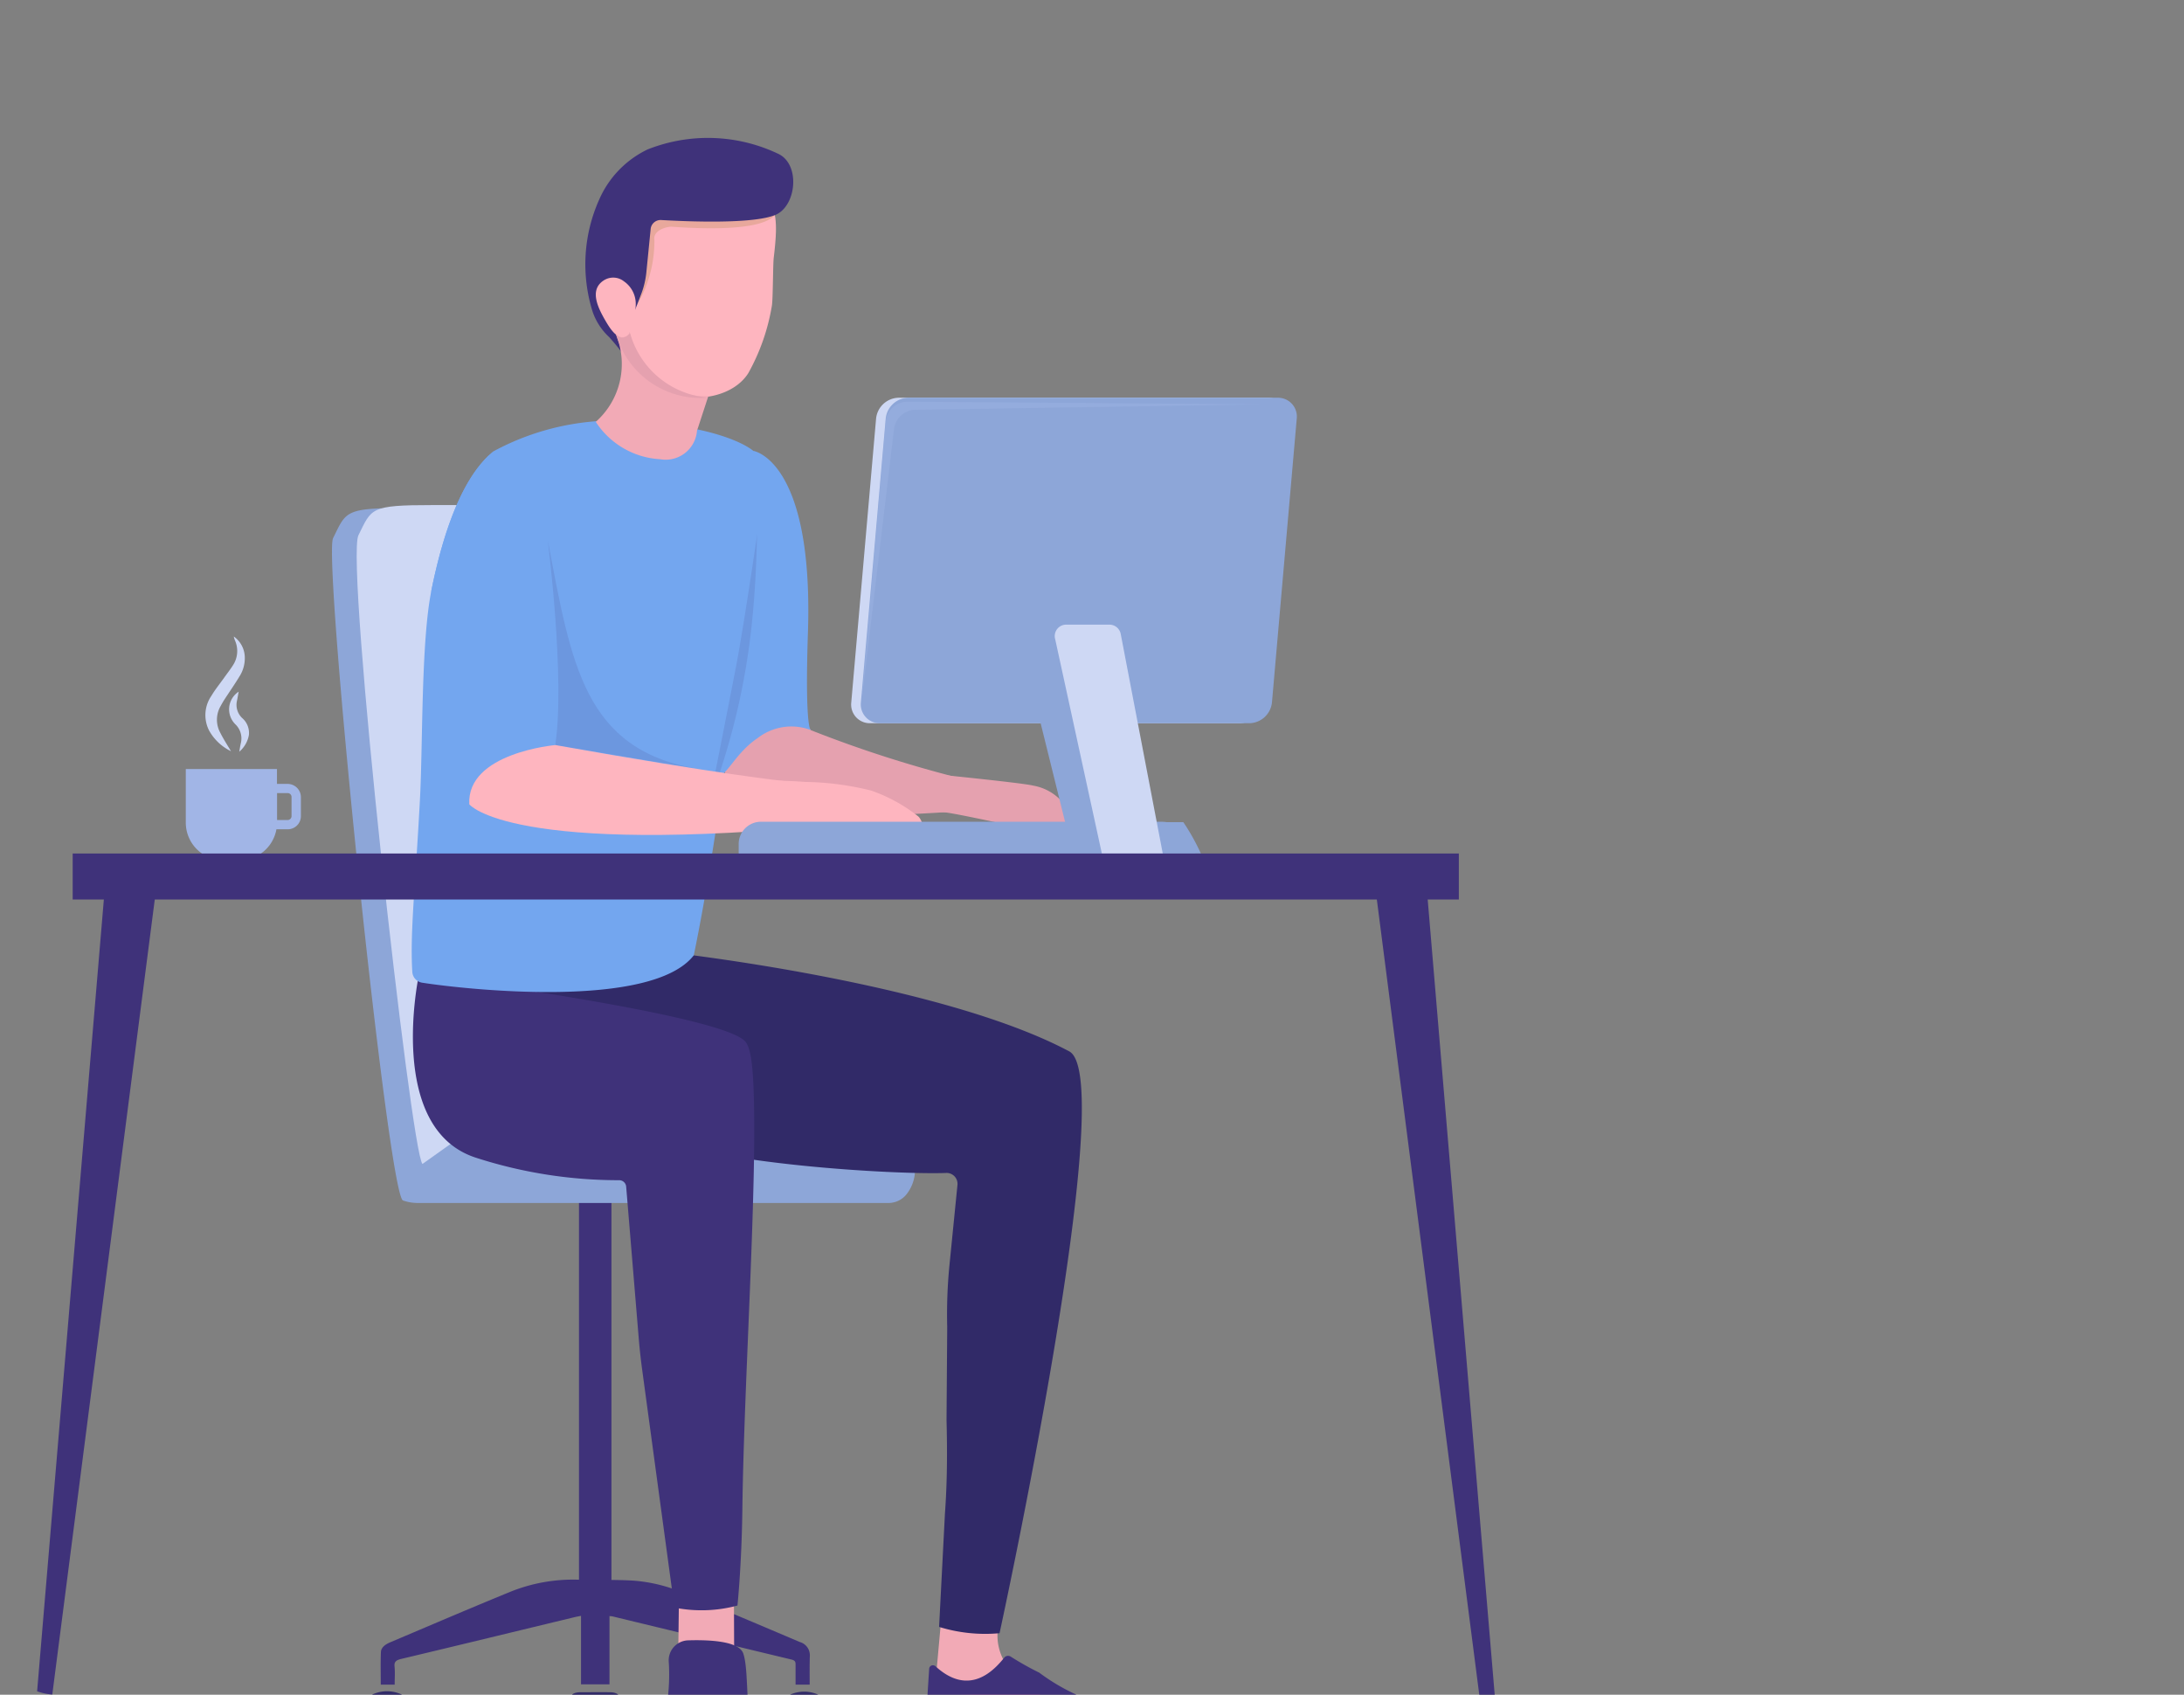 <svg xmlns="http://www.w3.org/2000/svg" xmlns:xlink="http://www.w3.org/1999/xlink" width="116" height="90" viewBox="0 0 116 90">
  <rect x="0" y="0" width="116" height="90" fill="#808080" stroke="none"/>
  <defs>
    <clipPath id="clip-path">
      <path id="_6669899fbfc7e73c806c7a89098cf094" data-name="6669899fbfc7e73c806c7a89098cf094" d="M3,0H116a0,0,0,0,1,0,0V90a0,0,0,0,1,0,0H3a3,3,0,0,1-3-3V3A3,3,0,0,1,3,0Z" transform="translate(740 624)" fill="#7c7c7c" style="mix-blend-mode: multiply;isolation: isolate"/>
    </clipPath>
  </defs>
  <g id="sole_proprietors" transform="translate(-740 -624)" clip-path="url(#clip-path)">
    <g id="AdobeStock_451512740_更新済み_" data-name="AdobeStock_451512740 [更新済み]" transform="translate(727.493 615.195)">
      <path id="パス_44889" data-name="パス 44889" d="M0,120.881Z" fill="#fff"/>
      <g id="グループ_14607" data-name="グループ 14607" transform="translate(11.838 16.126)">
        <g id="グループ_14603" data-name="グループ 14603">
          <ellipse id="楕円形_152" data-name="楕円形 152" cx="41.317" cy="0.689" rx="41.317" ry="0.689" transform="translate(0 85.765)" fill="#9ca9cf"/>
          <g id="グループ_14602" data-name="グループ 14602" transform="translate(2.347)">
            <g id="グループ_14595" data-name="グループ 14595" transform="translate(18.54 56.222)">
              <path id="パス_44762" data-name="パス 44762" d="M38.381,49.744h-.749c0-.359,0-.717,0-1.076,0-.137-.036-.21-.214-.254q-4.757-1.142-9.513-2.293c-.036-.008-.081-.008-.157-.016v3.626H26.236V46.093c-.149.028-.254.048-.355.073-3.062.737-6.121,1.483-9.187,2.212-.274.064-.387.153-.363.395.032.318.008.637.008.971H15.6c0-.584-.016-1.152.008-1.725.008-.25.234-.411.492-.52,2.1-.89,4.195-1.789,6.31-2.655a8.89,8.89,0,0,1,3.622-.673c1,.024,2.007-.008,3.006.052a8.392,8.392,0,0,1,2.736.693q3.046,1.275,6.084,2.567a.728.728,0,0,1,.532.709C38.373,48.708,38.381,49.22,38.381,49.744Z" transform="translate(-15.594 -23.823)" fill="#3f327a"/>
              <path id="パス_44763" data-name="パス 44763" d="M20.613,34.474h1.725V55.338H20.613Z" transform="translate(-10.079 -34.474)" fill="#3f327a"/>
            </g>
            <g id="グループ_14596" data-name="グループ 14596" transform="translate(8.19 33.52)">
              <path id="パス_44764" data-name="パス 44764" d="M16.069,24.446h-.564v-.79H10.662v2.853A2,2,0,0,0,12.656,28.5h.858a1.992,1.992,0,0,0,1.962-1.644h.6a.7.7,0,0,0,.7-.7V25.143A.706.706,0,0,0,16.069,24.446Zm.21,1.712a.206.206,0,0,1-.205.205h-.564v-1.43h.564a.206.206,0,0,1,.205.205Z" transform="translate(-10.662 -23.656)" fill="#a1b5e6"/>
            </g>
            <path id="パス_44765" data-name="パス 44765" d="M43.957,50.364l-21.726.6,1.08-1.245,8.51-7.644L27.726,17.05H18.338c-3.324,0-3.207.173-3.917,1.6-.552,1.1,2.909,34.818,3.711,35.176a2.39,2.39,0,0,0,.79.133H43.961a1.232,1.232,0,0,0,.967-.528,2.093,2.093,0,0,0,.4-1.269A1.639,1.639,0,0,0,43.957,50.364Z" transform="translate(1.593 2.606)" fill="#8da6d8"/>
            <path id="パス_44766" data-name="パス 44766" d="M16.652,35.6H40.732l-6.89-3.723-15.6.778Z" transform="translate(4.109 18.894)" fill="#8da6d8"/>
            <path id="パス_44767" data-name="パス 44767" d="M18.48,51.968c-.608-.588-4.11-31.965-3.4-33.391s.592-1.6,3.921-1.6h9.388L32.486,42Z" transform="translate(2.281 2.525)" fill="#ced8f4"/>
            <g id="グループ_14597" data-name="グループ 14597" transform="translate(17.046 82.496)">
              <path id="パス_44768" data-name="パス 44768" d="M16.768,46.994a1.844,1.844,0,0,1-.081,3.687,1.844,1.844,0,1,1,.081-3.687Z" transform="translate(-14.882 -46.993)" fill="#312a68"/>
              <path id="パス_44769" data-name="パス 44769" d="M25.435,48.8a1.842,1.842,0,0,1,3.683.077,1.842,1.842,0,1,1-3.683-.077Z" transform="translate(-3.289 -46.993)" fill="#312a68"/>
              <path id="パス_44770" data-name="パス 44770" d="M20.359,48.8c0-.387,0-.774,0-1.16.008-.435.181-.612.6-.616.532,0,1.068-.008,1.6,0,.4.008.584.185.588.592.008.8,0,1.6,0,2.4a.53.53,0,0,1-.564.588c-.548.016-1.1.016-1.64,0A.539.539,0,0,1,20.363,50C20.351,49.6,20.359,49.2,20.359,48.8Z" transform="translate(-8.867 -46.97)" fill="#312a68"/>
            </g>
            <path id="パス_44771" data-name="パス 44771" d="M26.766,15.621c2.833,1.757-1.833,6.874-1.628,14.308.02.753,4.287-.25,4.638.488a64.12,64.12,0,0,0,8.1,2.595v1.7s-8.506.641-10.912,0-3.119-7.785-3.465-10.9S26.766,15.621,26.766,15.621Z" transform="translate(11.608 1.036)" fill="#e5a1af"/>
            <path id="パス_44772" data-name="パス 44772" d="M26.383,15.606s3.2.484,2.893,9.658c-.169,5.1.149,5.166.149,5.166a2.908,2.908,0,0,0-2.813.423c-1.382.915-1.8,2.494-2.381,1.894C22.527,31.01,26.383,15.606,26.383,15.606Z" transform="translate(11.958 1.019)" fill="#73a6ef"/>
            <path id="パス_44773" data-name="パス 44773" d="M34.909,24.409c-.479-.133-4.936-.58-4.936-.58s-.8-.407-.145,1.011c.181.391-.488.911.338.983s5.875,1.237,6.125,1.221l.814-.081A2.66,2.66,0,0,0,34.909,24.409Z" transform="translate(18.301 9.994)" fill="#e5a1af"/>
            <path id="パス_44774" data-name="パス 44774" d="M23.177,44.523l-.056,4.36,2.982-.028-.02-4.791Z" transform="translate(11.216 32.284)" fill="#f2aab6"/>
            <path id="パス_44775" data-name="パス 44775" d="M29.989,45.062l-.379,4.17,5.77.177-1.358-1.064a2.783,2.783,0,0,1-1.064-2.293l.036-.919Z" transform="translate(18.345 33.381)" fill="#f2aab6"/>
            <path id="パス_44776" data-name="パス 44776" d="M21.156,28.924l5.609-.629s14.34,1.575,21.255,5.258c2.716,1.447-3.7,30.9-3.7,30.9a8.293,8.293,0,0,1-3.211-.334l.31-6.012c.121-1.656.129-3.316.085-4.976l.036-4.936a26.677,26.677,0,0,1,.121-3.308l.423-4.239a.578.578,0,0,0-.6-.637c-2.667.1-12.624-.463-15.96-2.107-2.212-1.092-4.368-3.759-5.8-5.843A2.014,2.014,0,0,1,21.156,28.924Z" transform="translate(7.092 14.96)" fill="#312a68"/>
            <path id="パス_44777" data-name="パス 44777" d="M33.648,62.357s.226-2.156.262-5.194c.085-6.757.818-17.411.584-22.476-.068-1.455-.214-2.091-.479-2.333-1.62-1.483-17.286-3.489-17.286-3.489s-1.781,8.208,3.07,9.723a24.614,24.614,0,0,0,7.559,1.181.372.372,0,0,1,.379.342l.665,8.022c.048.588.113,1.177.193,1.761L30.3,62.466A7.333,7.333,0,0,0,33.648,62.357Z" transform="translate(3.843 15.587)" fill="#3f327a"/>
            <path id="パス_44778" data-name="パス 44778" d="M31.36,43.233c-2.252,2.885-12.112,1.813-14.425,1.451a.619.619,0,0,1-.524-.576c-.125-2.087.149-4.332.407-9.175.157-2.978.056-8.361.608-11.081.645-3.175,1.62-5.839,3.078-7.2q.1-.1.205-.181a13.574,13.574,0,0,1,7.632-1.592c4.932.33,6.217,1.592,6.217,1.592a53.27,53.27,0,0,1,.012,8.462c-.246,2.256-1.112,4.892-1.2,5.581C32.412,38.346,31.36,43.233,31.36,43.233Z" transform="translate(3.81 0.183)" fill="#73a6ef"/>
            <path id="パス_44779" data-name="パス 44779" d="M26.8,17.668c-.056.322-.024,1.995-.258,4.424a37.169,37.169,0,0,1-1.8,8.49c-.749,1.16-.721.794-1.1.641-.242-.1.854-.459.9-.725,0,0,.6-3.026,1.084-5.524C26.047,22.846,26.8,17.668,26.8,17.668Z" transform="translate(11.754 3.285)" fill="#3f327a" opacity="0.13"/>
            <path id="パス_44780" data-name="パス 44780" d="M21.376,14.7c-.068,6.153,5.947,6.6,7.4,4.255a11.04,11.04,0,0,0,1.245-3.566c.06-.33.056-2.224.1-2.559.274-2.281.125-3.01-1.072-3.554a5.517,5.517,0,0,0-6.479,1.539C21.7,11.818,21.4,12.338,21.376,14.7Z" transform="translate(9.298 -6.471)" fill="#feb5bf"/>
            <path id="パス_44781" data-name="パス 44781" d="M29.48,9.892a.621.621,0,0,1-.052.484c-.81,1.064-5.278.641-5.524.641s-.979.193-.886.713a6.716,6.716,0,0,1-.947,3.481s.2-4.444.165-4.577a16.048,16.048,0,0,1,1.592-1.688l4.876.52Z" transform="translate(10.062 -6.298)" fill="#e8a89c"/>
            <path id="パス_44782" data-name="パス 44782" d="M24.079,8.3A8.69,8.69,0,0,1,31,8.522c1.209.544.991,2.752-.1,3.24-1.156.52-4.767.363-6.1.286a.529.529,0,0,0-.556.475l-.23,2.317a4.475,4.475,0,0,1-.274,1.144l-.467,1.209s-.391,2.228-.395,2.232c.008-.222-.7-1-.834-1.156a3.293,3.293,0,0,1-.886-1.362,8.4,8.4,0,0,1,.355-5.951A5.3,5.3,0,0,1,24.079,8.3Z" transform="translate(8.637 -7.684)" fill="#3f327a"/>
            <path id="パス_44783" data-name="パス 44783" d="M27.017,15.993l-.56,1.712a.506.506,0,0,0-.048.185,1.669,1.669,0,0,1-1.946,1.455,4.37,4.37,0,0,1-3.425-1.986,4.1,4.1,0,0,0,1.068-4.646.5.5,0,0,0,.56-.073.118.118,0,0,1,.2.052A4.047,4.047,0,0,0,27.017,15.993Z" transform="translate(8.927 -2.277)" fill="#f2aab6"/>
            <path id="パス_44784" data-name="パス 44784" d="M23.159,12.669a1.45,1.45,0,0,0-.621-1.245.922.922,0,0,0-1.068-.06c-.79.5-.334,1.438.093,2.168.254.439.512.778.786.842C22.99,14.522,23.139,13.35,23.159,12.669Z" transform="translate(8.929 -3.8)" fill="#feb5bf"/>
            <path id="パス_44785" data-name="パス 44785" d="M23.07,32.88c-1.475,2.547-3.957,3.1-4.872.431a49.772,49.772,0,0,1-1.322-10.239c.645-3.175,1.62-5.839,3.078-7.2a6.142,6.142,0,0,1,.753-.31C23.469,15.642,24.545,30.329,23.07,32.88Z" transform="translate(4.356 0.971)" fill="#73a6ef"/>
            <path id="パス_44786" data-name="パス 44786" d="M22.408,23.05s-4.718.411-4.569,3.147c0,0,2.156,2.792,19.675,1.06l-2.857-2.285S31.248,24.625,22.408,23.05Z" transform="translate(5.409 9.197)" fill="#feb5bf"/>
            <path id="パス_44787" data-name="パス 44787" d="M34.144,25.847a8.593,8.593,0,0,0-2.49-1.37,15.2,15.2,0,0,0-3.526-.463c-3.892-.306-3.759.625-3,1.632.467.621,3.5.475,3.5.475s2.913.834,4.706,1.177a.878.878,0,0,0,.83-1.434A.027.027,0,0,1,34.144,25.847Z" transform="translate(12.953 10.191)" fill="#feb5bf"/>
            <path id="パス_44788" data-name="パス 44788" d="M48.924,26.82H24.655v-.649a1.18,1.18,0,0,1,1.181-1.181H47.106a1.818,1.818,0,0,1,1.817,1.817Z" transform="translate(12.901 11.33)" fill="#8da6d8"/>
            <path id="パス_44789" data-name="パス 44789" d="M28.51,31.546H48.137a1.231,1.231,0,0,0,1.2-1.108l1.318-15.07a1,1,0,0,0-1.007-1.108H30.025a1.231,1.231,0,0,0-1.2,1.108l-1.318,15.07A.991.991,0,0,0,28.51,31.546Z" transform="translate(16.029 -0.459)" fill="#ced8f4"/>
            <path id="パス_44790" data-name="パス 44790" d="M28.757,31.546H48.384a1.231,1.231,0,0,0,1.2-1.108L50.9,15.368A1,1,0,0,0,49.9,14.26H30.268a1.231,1.231,0,0,0-1.2,1.108L27.75,30.438A1,1,0,0,0,28.757,31.546Z" transform="translate(16.297 -0.459)" fill="#8da6d8"/>
            <path id="パス_44791" data-name="パス 44791" d="M30.62,14.791a1.175,1.175,0,0,0-1.148,1.06s-1.737,14.663-1.7,14.232l1.261-14.663a1.181,1.181,0,0,1,1.148-1.06l18.781.145C49.352,14.5,30.62,14.791,30.62,14.791Z" transform="translate(16.328 -0.35)" fill="#a1b5e6" opacity="0.38"/>
            <path id="パス_44792" data-name="パス 44792" d="M42.036,31.887H31.177a10.5,10.5,0,0,1,.963-1.664h2.688l-1.346-5.436a2.718,2.718,0,0,1,.008-1.346l.79-3.05,3.506-.145,1.632,9.977h1.688A11.373,11.373,0,0,1,42.036,31.887Z" transform="translate(20.067 6.118)" fill="#8da6d8"/>
            <path id="パス_44793" data-name="パス 44793" d="M38.39,32.155,36.161,20.514a.61.61,0,0,0-.6-.512h-2.3a.607.607,0,0,0-.58.79l2.474,11.363Z" transform="translate(21.69 5.85)" fill="#ced8f4"/>
            <g id="グループ_14598" data-name="グループ 14598" transform="translate(0 39.963)">
              <path id="パス_44794" data-name="パス 44794" d="M43.5,26.726l3.876,45.991c.044.528-.6.629-.661.1l-5.939-46.1Z" transform="translate(30.611 -26.726)" fill="#3f327a"/>
              <path id="パス_44795" data-name="パス 44795" d="M10.638,26.726,6.761,72.718c-.044.528.6.629.661.1l5.943-46.1Z" transform="translate(-6.759 -26.726)" fill="#3f327a"/>
            </g>
            <rect id="長方形_24730" data-name="長方形 24730" width="73.624" height="2.446" transform="translate(2.182 38.005)" fill="#3f327a"/>
            <path id="パス_44796" data-name="パス 44796" d="M23.263,46.89a1.064,1.064,0,0,1,1.023-1.181c1.152-.036,2.708.04,2.933.7.359,1.064,0,3.832.862,5.117.721,1.08-3.308,1.539-5.021.818A.859.859,0,0,1,22.6,51.25,10.519,10.519,0,0,0,23.263,46.89Z" transform="translate(10.582 34.084)" fill="#3f327a"/>
            <path id="パス_44797" data-name="パス 44797" d="M28.025,48.515c-.677.665-3.6.838-4.988.258a.889.889,0,0,1-.431-.427s-.024.077-.024.081a.824.824,0,0,0,.488,1.044c1.712.721,5.762.266,5.045-.814C28.082,48.608,28.057,48.567,28.025,48.515Z" transform="translate(10.57 36.988)" fill="#f2f2f2"/>
            <g id="グループ_14599" data-name="グループ 14599" transform="translate(47.424 80.615)">
              <path id="パス_44798" data-name="パス 44798" d="M29.526,50.921c1.245.23,8.123,1.886,11.766-.012a.191.191,0,0,0,.1-.129c.1-.351.3-1.624-1.636-1.87a10.649,10.649,0,0,1-4.3-1.918,16.364,16.364,0,0,1-1.507-.846.263.263,0,0,0-.338.028c-.471.58-1.809,2.176-3.667.479a.2.2,0,0,0-.338.137l-.25,3.921A.208.208,0,0,0,29.526,50.921Z" transform="translate(-29.357 -46.097)" fill="#3f327a"/>
            </g>
            <g id="グループ_14600" data-name="グループ 14600" transform="translate(47.4 84.608)">
              <path id="パス_44799" data-name="パス 44799" d="M41.466,48.278S37.211,49.906,29.414,48l-.064.5a.777.777,0,0,0,0,.1c.008.153.052.56.314.572.338.016,7.934,1.551,11.657-.23.077-.036.133-.206.153-.29Z" transform="translate(-29.345 -48)" fill="#f2f2f2"/>
            </g>
            <path id="パス_44800" data-name="パス 44800" d="M19.824,17.877s.935,7.378.395,10.851L27.8,30C21.726,28.982,21.077,24.417,19.824,17.877Z" transform="translate(7.594 3.515)" fill="#3f327a" opacity="0.13"/>
            <path id="パス_44801" data-name="パス 44801" d="M26.458,16.051a4.671,4.671,0,0,1-4.912-3.4s.282.488.758-.02A4.7,4.7,0,0,0,26.458,16.051Z" transform="translate(9.486 -2.254)" fill="#e5a1af"/>
            <g id="グループ_14601" data-name="グループ 14601" transform="translate(9.228 26.489)">
              <path id="パス_44802" data-name="パス 44802" d="M12.52,26.39a2.645,2.645,0,0,1-1.164-1.1,1.8,1.8,0,0,1,.121-1.837c.2-.338.451-.645.677-.963.157-.222.326-.435.471-.665a1.376,1.376,0,0,0,.113-1.3,1.047,1.047,0,0,1-.069-.226,1.382,1.382,0,0,1,.58,1.019,1.8,1.8,0,0,1-.278,1.1c-.254.419-.532.818-.8,1.229-.073.113-.137.226-.2.342a1.444,1.444,0,0,0-.02,1.422C12.117,25.742,12.318,26.052,12.52,26.39Z" transform="translate(-11.157 -20.306)" fill="#ced8f4"/>
              <path id="パス_44803" data-name="パス 44803" d="M12.266,21.7c-.032.173-.056.318-.085.463a.965.965,0,0,0,.27.935,1.045,1.045,0,0,1,.359.9,1.5,1.5,0,0,1-.512.89c.032-.181.052-.314.081-.443a1.038,1.038,0,0,0-.282-1.007A1.118,1.118,0,0,1,12.266,21.7Z" transform="translate(-10.496 -18.777)" fill="#ced8f4"/>
            </g>
          </g>
        </g>
      </g>
    </g>
  </g>
</svg>
